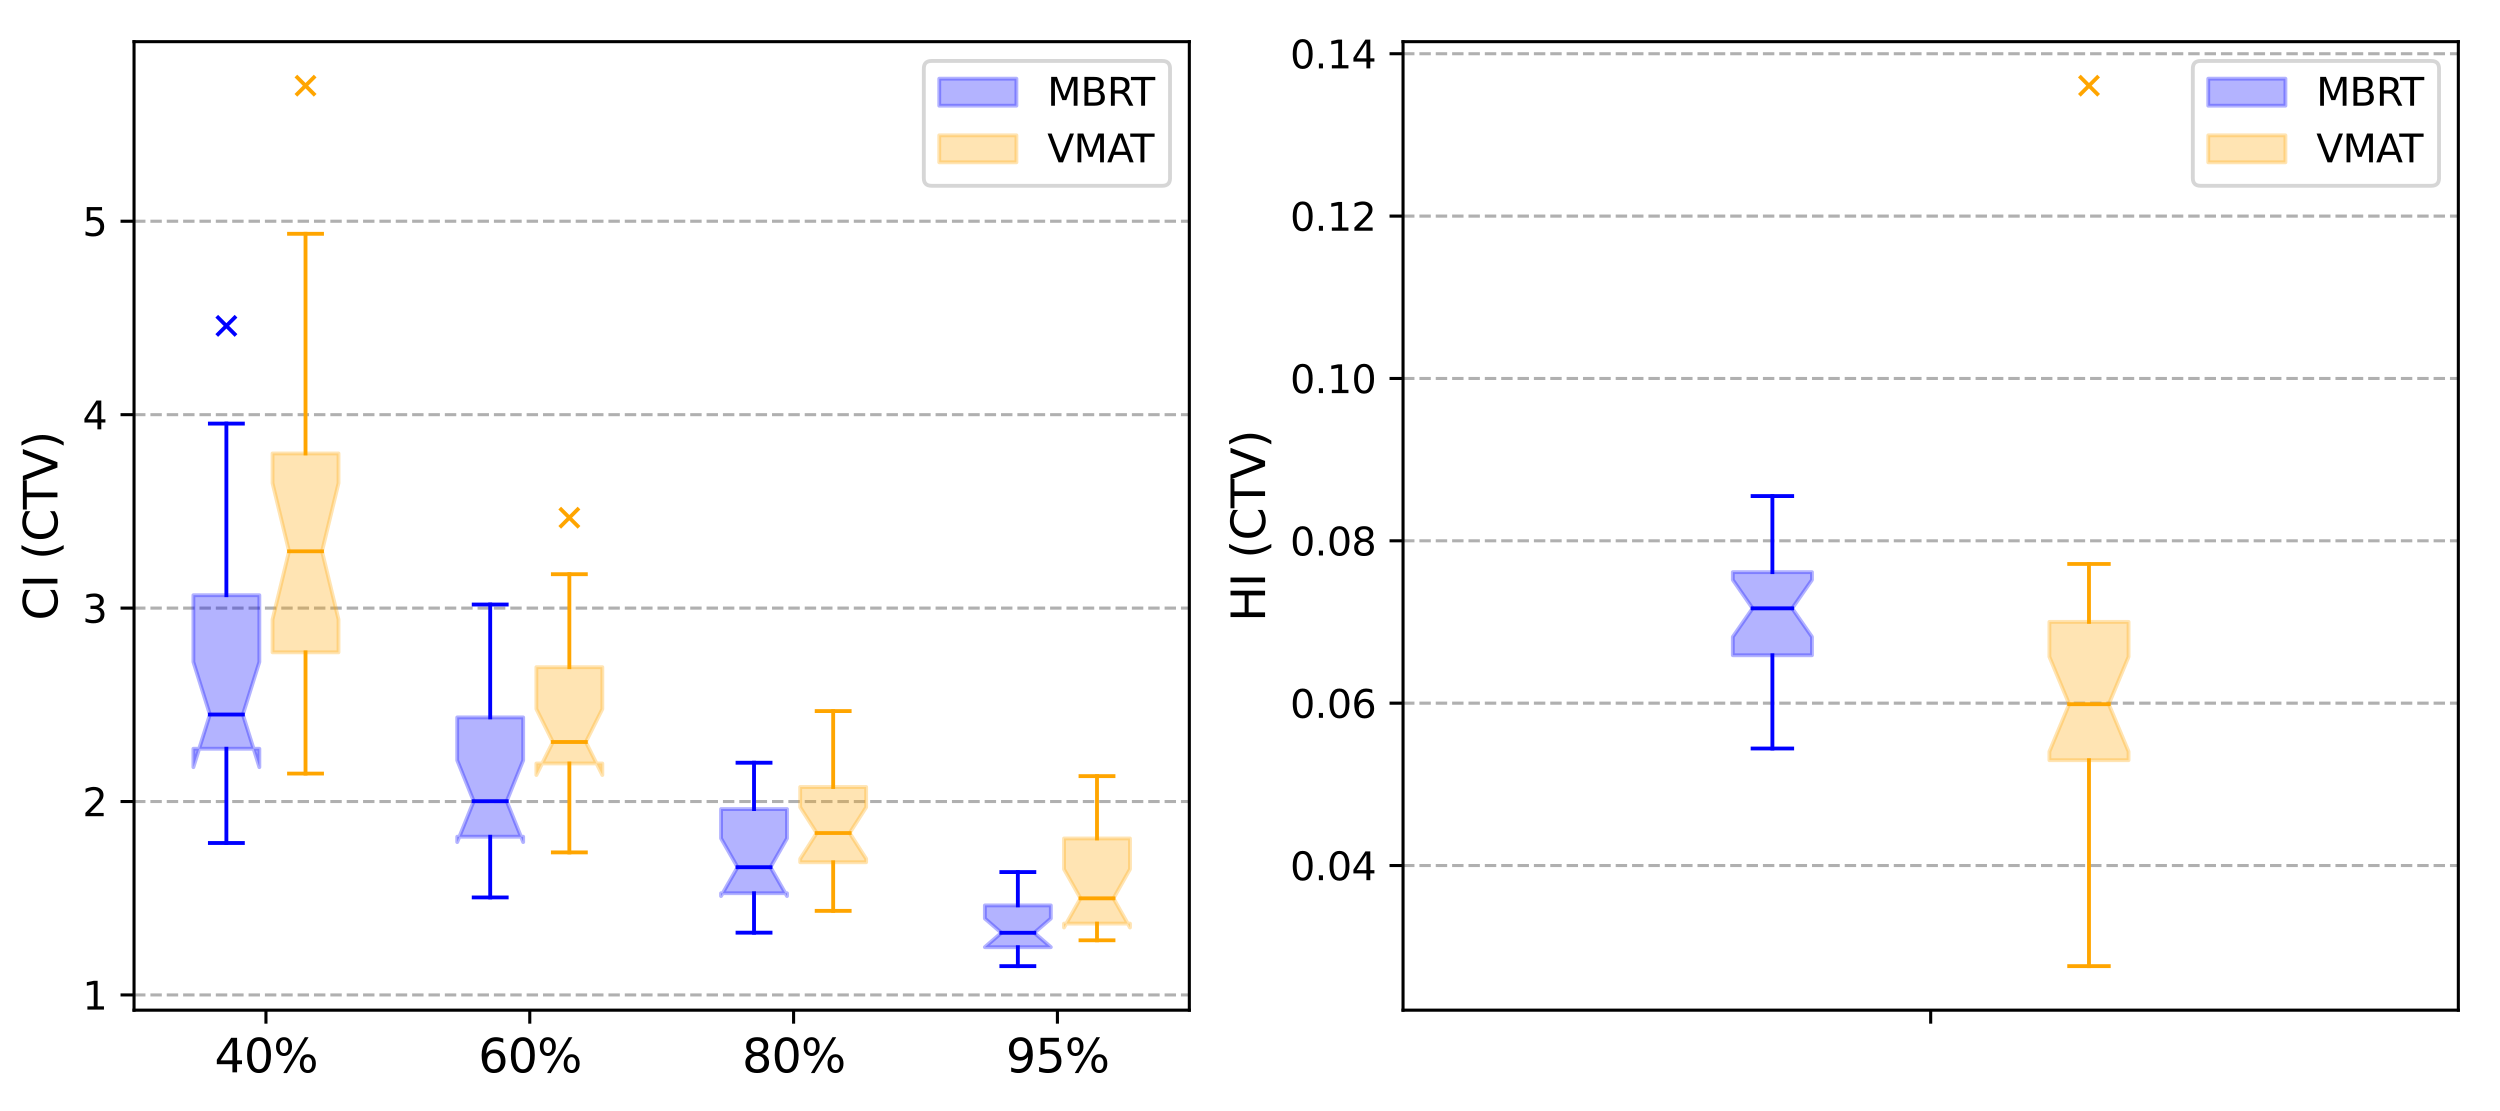<?xml version="1.0" encoding="utf-8" standalone="no"?>
<!DOCTYPE svg PUBLIC "-//W3C//DTD SVG 1.1//EN"
  "http://www.w3.org/Graphics/SVG/1.1/DTD/svg11.dtd">
<svg height="288pt" version="1.1" viewBox="0 0 648 288" width="648pt" xmlns="http://www.w3.org/2000/svg" xmlns:xlink="http://www.w3.org/1999/xlink">
 <defs>
  <style type="text/css">*{stroke-linecap:butt;stroke-linejoin:round;}</style>
 </defs>
 <g id="figure_1">
  <g id="patch_1">
   <path d="M 0 288 
L 648 288 
L 648 0 
L 0 0 
z
" style="fill:#ffffff;"/>
  </g>
  <g id="axes_1">
   <g id="patch_2">
    <path d="M 34.743 261.838 
L 308.275 261.838 
L 308.275 10.8 
L 34.743 10.8 
z
" style="fill:#ffffff;"/>
   </g>
   <g id="matplotlib.axis_1">
    <g id="xtick_1">
     <g id="line2d_1">
      <defs>
       <path d="M 0 0 
L 0 3.5 
" id="m6ff574f380" style="stroke:#000000;stroke-width:0.8;"/>
      </defs>
      <g>
       <use style="stroke:#000000;stroke-width:0.8;" x="68.934" xlink:href="#m6ff574f380" y="261.838"/>
      </g>
     </g>
     <g id="text_1">
      <!-- 40% -->
      <g transform="translate(55.598 277.956)scale(0.12 -0.12)">
       <defs>
        <path d="M 2419 4116 
L 825 1625 
L 2419 1625 
L 2419 4116 
z
M 2253 4666 
L 3047 4666 
L 3047 1625 
L 3713 1625 
L 3713 1100 
L 3047 1100 
L 3047 0 
L 2419 0 
L 2419 1100 
L 313 1100 
L 313 1709 
L 2253 4666 
z
" id="DejaVuSans-34" transform="scale(0.016)"/>
        <path d="M 2034 4250 
Q 1547 4250 1301 3770 
Q 1056 3291 1056 2328 
Q 1056 1369 1301 889 
Q 1547 409 2034 409 
Q 2525 409 2770 889 
Q 3016 1369 3016 2328 
Q 3016 3291 2770 3770 
Q 2525 4250 2034 4250 
z
M 2034 4750 
Q 2819 4750 3233 4129 
Q 3647 3509 3647 2328 
Q 3647 1150 3233 529 
Q 2819 -91 2034 -91 
Q 1250 -91 836 529 
Q 422 1150 422 2328 
Q 422 3509 836 4129 
Q 1250 4750 2034 4750 
z
" id="DejaVuSans-30" transform="scale(0.016)"/>
        <path d="M 4653 2053 
Q 4381 2053 4226 1822 
Q 4072 1591 4072 1178 
Q 4072 772 4226 539 
Q 4381 306 4653 306 
Q 4919 306 5073 539 
Q 5228 772 5228 1178 
Q 5228 1588 5073 1820 
Q 4919 2053 4653 2053 
z
M 4653 2450 
Q 5147 2450 5437 2106 
Q 5728 1763 5728 1178 
Q 5728 594 5436 251 
Q 5144 -91 4653 -91 
Q 4153 -91 3862 251 
Q 3572 594 3572 1178 
Q 3572 1766 3864 2108 
Q 4156 2450 4653 2450 
z
M 1428 4353 
Q 1159 4353 1004 4120 
Q 850 3888 850 3481 
Q 850 3069 1003 2837 
Q 1156 2606 1428 2606 
Q 1700 2606 1854 2837 
Q 2009 3069 2009 3481 
Q 2009 3884 1853 4118 
Q 1697 4353 1428 4353 
z
M 4250 4750 
L 4750 4750 
L 1831 -91 
L 1331 -91 
L 4250 4750 
z
M 1428 4750 
Q 1922 4750 2215 4408 
Q 2509 4066 2509 3481 
Q 2509 2891 2217 2550 
Q 1925 2209 1428 2209 
Q 931 2209 642 2551 
Q 353 2894 353 3481 
Q 353 4063 643 4406 
Q 934 4750 1428 4750 
z
" id="DejaVuSans-25" transform="scale(0.016)"/>
       </defs>
       <use xlink:href="#DejaVuSans-34"/>
       <use x="63.623" xlink:href="#DejaVuSans-30"/>
       <use x="127.246" xlink:href="#DejaVuSans-25"/>
      </g>
     </g>
    </g>
    <g id="xtick_2">
     <g id="line2d_2">
      <g>
       <use style="stroke:#000000;stroke-width:0.8;" x="137.317" xlink:href="#m6ff574f380" y="261.838"/>
      </g>
     </g>
     <g id="text_2">
      <!-- 60% -->
      <g transform="translate(123.981 277.956)scale(0.12 -0.12)">
       <defs>
        <path d="M 2113 2584 
Q 1688 2584 1439 2293 
Q 1191 2003 1191 1497 
Q 1191 994 1439 701 
Q 1688 409 2113 409 
Q 2538 409 2786 701 
Q 3034 994 3034 1497 
Q 3034 2003 2786 2293 
Q 2538 2584 2113 2584 
z
M 3366 4563 
L 3366 3988 
Q 3128 4100 2886 4159 
Q 2644 4219 2406 4219 
Q 1781 4219 1451 3797 
Q 1122 3375 1075 2522 
Q 1259 2794 1537 2939 
Q 1816 3084 2150 3084 
Q 2853 3084 3261 2657 
Q 3669 2231 3669 1497 
Q 3669 778 3244 343 
Q 2819 -91 2113 -91 
Q 1303 -91 875 529 
Q 447 1150 447 2328 
Q 447 3434 972 4092 
Q 1497 4750 2381 4750 
Q 2619 4750 2861 4703 
Q 3103 4656 3366 4563 
z
" id="DejaVuSans-36" transform="scale(0.016)"/>
       </defs>
       <use xlink:href="#DejaVuSans-36"/>
       <use x="63.623" xlink:href="#DejaVuSans-30"/>
       <use x="127.246" xlink:href="#DejaVuSans-25"/>
      </g>
     </g>
    </g>
    <g id="xtick_3">
     <g id="line2d_3">
      <g>
       <use style="stroke:#000000;stroke-width:0.8;" x="205.7" xlink:href="#m6ff574f380" y="261.838"/>
      </g>
     </g>
     <g id="text_3">
      <!-- 80% -->
      <g transform="translate(192.364 277.956)scale(0.12 -0.12)">
       <defs>
        <path d="M 2034 2216 
Q 1584 2216 1326 1975 
Q 1069 1734 1069 1313 
Q 1069 891 1326 650 
Q 1584 409 2034 409 
Q 2484 409 2743 651 
Q 3003 894 3003 1313 
Q 3003 1734 2745 1975 
Q 2488 2216 2034 2216 
z
M 1403 2484 
Q 997 2584 770 2862 
Q 544 3141 544 3541 
Q 544 4100 942 4425 
Q 1341 4750 2034 4750 
Q 2731 4750 3128 4425 
Q 3525 4100 3525 3541 
Q 3525 3141 3298 2862 
Q 3072 2584 2669 2484 
Q 3125 2378 3379 2068 
Q 3634 1759 3634 1313 
Q 3634 634 3220 271 
Q 2806 -91 2034 -91 
Q 1263 -91 848 271 
Q 434 634 434 1313 
Q 434 1759 690 2068 
Q 947 2378 1403 2484 
z
M 1172 3481 
Q 1172 3119 1398 2916 
Q 1625 2713 2034 2713 
Q 2441 2713 2670 2916 
Q 2900 3119 2900 3481 
Q 2900 3844 2670 4047 
Q 2441 4250 2034 4250 
Q 1625 4250 1398 4047 
Q 1172 3844 1172 3481 
z
" id="DejaVuSans-38" transform="scale(0.016)"/>
       </defs>
       <use xlink:href="#DejaVuSans-38"/>
       <use x="63.623" xlink:href="#DejaVuSans-30"/>
       <use x="127.246" xlink:href="#DejaVuSans-25"/>
      </g>
     </g>
    </g>
    <g id="xtick_4">
     <g id="line2d_4">
      <g>
       <use style="stroke:#000000;stroke-width:0.8;" x="274.083" xlink:href="#m6ff574f380" y="261.838"/>
      </g>
     </g>
     <g id="text_4">
      <!-- 95% -->
      <g transform="translate(260.747 277.956)scale(0.12 -0.12)">
       <defs>
        <path d="M 703 97 
L 703 672 
Q 941 559 1184 500 
Q 1428 441 1663 441 
Q 2288 441 2617 861 
Q 2947 1281 2994 2138 
Q 2813 1869 2534 1725 
Q 2256 1581 1919 1581 
Q 1219 1581 811 2004 
Q 403 2428 403 3163 
Q 403 3881 828 4315 
Q 1253 4750 1959 4750 
Q 2769 4750 3195 4129 
Q 3622 3509 3622 2328 
Q 3622 1225 3098 567 
Q 2575 -91 1691 -91 
Q 1453 -91 1209 -44 
Q 966 3 703 97 
z
M 1959 2075 
Q 2384 2075 2632 2365 
Q 2881 2656 2881 3163 
Q 2881 3666 2632 3958 
Q 2384 4250 1959 4250 
Q 1534 4250 1286 3958 
Q 1038 3666 1038 3163 
Q 1038 2656 1286 2365 
Q 1534 2075 1959 2075 
z
" id="DejaVuSans-39" transform="scale(0.016)"/>
        <path d="M 691 4666 
L 3169 4666 
L 3169 4134 
L 1269 4134 
L 1269 2991 
Q 1406 3038 1543 3061 
Q 1681 3084 1819 3084 
Q 2600 3084 3056 2656 
Q 3513 2228 3513 1497 
Q 3513 744 3044 326 
Q 2575 -91 1722 -91 
Q 1428 -91 1123 -41 
Q 819 9 494 109 
L 494 744 
Q 775 591 1075 516 
Q 1375 441 1709 441 
Q 2250 441 2565 725 
Q 2881 1009 2881 1497 
Q 2881 1984 2565 2268 
Q 2250 2553 1709 2553 
Q 1456 2553 1204 2497 
Q 953 2441 691 2322 
L 691 4666 
z
" id="DejaVuSans-35" transform="scale(0.016)"/>
       </defs>
       <use xlink:href="#DejaVuSans-39"/>
       <use x="63.623" xlink:href="#DejaVuSans-35"/>
       <use x="127.246" xlink:href="#DejaVuSans-25"/>
      </g>
     </g>
    </g>
   </g>
   <g id="matplotlib.axis_2">
    <g id="ytick_1">
     <g id="line2d_5">
      <path clip-path="url(#p90f1c982e1)" d="M 34.743 257.892 
L 308.275 257.892 
" style="fill:none;stroke:#b0b0b0;stroke-dasharray:2.96,1.28;stroke-dashoffset:0;stroke-width:0.8;"/>
     </g>
     <g id="line2d_6">
      <defs>
       <path d="M 0 0 
L -3.5 0 
" id="m17ef4c640b" style="stroke:#000000;stroke-width:0.8;"/>
      </defs>
      <g>
       <use style="stroke:#000000;stroke-width:0.8;" x="34.743" xlink:href="#m17ef4c640b" y="257.892"/>
      </g>
     </g>
     <g id="text_5">
      <!-- 1 -->
      <g transform="translate(21.38 261.692)scale(0.1 -0.1)">
       <defs>
        <path d="M 794 531 
L 1825 531 
L 1825 4091 
L 703 3866 
L 703 4441 
L 1819 4666 
L 2450 4666 
L 2450 531 
L 3481 531 
L 3481 0 
L 794 0 
L 794 531 
z
" id="DejaVuSans-31" transform="scale(0.016)"/>
       </defs>
       <use xlink:href="#DejaVuSans-31"/>
      </g>
     </g>
    </g>
    <g id="ytick_2">
     <g id="line2d_7">
      <path clip-path="url(#p90f1c982e1)" d="M 34.743 207.756 
L 308.275 207.756 
" style="fill:none;stroke:#b0b0b0;stroke-dasharray:2.96,1.28;stroke-dashoffset:0;stroke-width:0.8;"/>
     </g>
     <g id="line2d_8">
      <g>
       <use style="stroke:#000000;stroke-width:0.8;" x="34.743" xlink:href="#m17ef4c640b" y="207.756"/>
      </g>
     </g>
     <g id="text_6">
      <!-- 2 -->
      <g transform="translate(21.38 211.555)scale(0.1 -0.1)">
       <defs>
        <path d="M 1228 531 
L 3431 531 
L 3431 0 
L 469 0 
L 469 531 
Q 828 903 1448 1529 
Q 2069 2156 2228 2338 
Q 2531 2678 2651 2914 
Q 2772 3150 2772 3378 
Q 2772 3750 2511 3984 
Q 2250 4219 1831 4219 
Q 1534 4219 1204 4116 
Q 875 4013 500 3803 
L 500 4441 
Q 881 4594 1212 4672 
Q 1544 4750 1819 4750 
Q 2544 4750 2975 4387 
Q 3406 4025 3406 3419 
Q 3406 3131 3298 2873 
Q 3191 2616 2906 2266 
Q 2828 2175 2409 1742 
Q 1991 1309 1228 531 
z
" id="DejaVuSans-32" transform="scale(0.016)"/>
       </defs>
       <use xlink:href="#DejaVuSans-32"/>
      </g>
     </g>
    </g>
    <g id="ytick_3">
     <g id="line2d_9">
      <path clip-path="url(#p90f1c982e1)" d="M 34.743 157.619 
L 308.275 157.619 
" style="fill:none;stroke:#b0b0b0;stroke-dasharray:2.96,1.28;stroke-dashoffset:0;stroke-width:0.8;"/>
     </g>
     <g id="line2d_10">
      <g>
       <use style="stroke:#000000;stroke-width:0.8;" x="34.743" xlink:href="#m17ef4c640b" y="157.619"/>
      </g>
     </g>
     <g id="text_7">
      <!-- 3 -->
      <g transform="translate(21.38 161.418)scale(0.1 -0.1)">
       <defs>
        <path d="M 2597 2516 
Q 3050 2419 3304 2112 
Q 3559 1806 3559 1356 
Q 3559 666 3084 287 
Q 2609 -91 1734 -91 
Q 1441 -91 1130 -33 
Q 819 25 488 141 
L 488 750 
Q 750 597 1062 519 
Q 1375 441 1716 441 
Q 2309 441 2620 675 
Q 2931 909 2931 1356 
Q 2931 1769 2642 2001 
Q 2353 2234 1838 2234 
L 1294 2234 
L 1294 2753 
L 1863 2753 
Q 2328 2753 2575 2939 
Q 2822 3125 2822 3475 
Q 2822 3834 2567 4026 
Q 2313 4219 1838 4219 
Q 1578 4219 1281 4162 
Q 984 4106 628 3988 
L 628 4550 
Q 988 4650 1302 4700 
Q 1616 4750 1894 4750 
Q 2613 4750 3031 4423 
Q 3450 4097 3450 3541 
Q 3450 3153 3228 2886 
Q 3006 2619 2597 2516 
z
" id="DejaVuSans-33" transform="scale(0.016)"/>
       </defs>
       <use xlink:href="#DejaVuSans-33"/>
      </g>
     </g>
    </g>
    <g id="ytick_4">
     <g id="line2d_11">
      <path clip-path="url(#p90f1c982e1)" d="M 34.743 107.482 
L 308.275 107.482 
" style="fill:none;stroke:#b0b0b0;stroke-dasharray:2.96,1.28;stroke-dashoffset:0;stroke-width:0.8;"/>
     </g>
     <g id="line2d_12">
      <g>
       <use style="stroke:#000000;stroke-width:0.8;" x="34.743" xlink:href="#m17ef4c640b" y="107.482"/>
      </g>
     </g>
     <g id="text_8">
      <!-- 4 -->
      <g transform="translate(21.38 111.281)scale(0.1 -0.1)">
       <use xlink:href="#DejaVuSans-34"/>
      </g>
     </g>
    </g>
    <g id="ytick_5">
     <g id="line2d_13">
      <path clip-path="url(#p90f1c982e1)" d="M 34.743 57.345 
L 308.275 57.345 
" style="fill:none;stroke:#b0b0b0;stroke-dasharray:2.96,1.28;stroke-dashoffset:0;stroke-width:0.8;"/>
     </g>
     <g id="line2d_14">
      <g>
       <use style="stroke:#000000;stroke-width:0.8;" x="34.743" xlink:href="#m17ef4c640b" y="57.345"/>
      </g>
     </g>
     <g id="text_9">
      <!-- 5 -->
      <g transform="translate(21.38 61.144)scale(0.1 -0.1)">
       <use xlink:href="#DejaVuSans-35"/>
      </g>
     </g>
    </g>
    <g id="text_10">
     <!-- CI (CTV) -->
     <g transform="translate(14.885 160.826)rotate(-90)scale(0.12 -0.12)">
      <defs>
       <path d="M 4122 4306 
L 4122 3641 
Q 3803 3938 3442 4084 
Q 3081 4231 2675 4231 
Q 1875 4231 1450 3742 
Q 1025 3253 1025 2328 
Q 1025 1406 1450 917 
Q 1875 428 2675 428 
Q 3081 428 3442 575 
Q 3803 722 4122 1019 
L 4122 359 
Q 3791 134 3420 21 
Q 3050 -91 2638 -91 
Q 1578 -91 968 557 
Q 359 1206 359 2328 
Q 359 3453 968 4101 
Q 1578 4750 2638 4750 
Q 3056 4750 3426 4639 
Q 3797 4528 4122 4306 
z
" id="DejaVuSans-43" transform="scale(0.016)"/>
       <path d="M 628 4666 
L 1259 4666 
L 1259 0 
L 628 0 
L 628 4666 
z
" id="DejaVuSans-49" transform="scale(0.016)"/>
       <path id="DejaVuSans-20" transform="scale(0.016)"/>
       <path d="M 1984 4856 
Q 1566 4138 1362 3434 
Q 1159 2731 1159 2009 
Q 1159 1288 1364 580 
Q 1569 -128 1984 -844 
L 1484 -844 
Q 1016 -109 783 600 
Q 550 1309 550 2009 
Q 550 2706 781 3412 
Q 1013 4119 1484 4856 
L 1984 4856 
z
" id="DejaVuSans-28" transform="scale(0.016)"/>
       <path d="M -19 4666 
L 3928 4666 
L 3928 4134 
L 2272 4134 
L 2272 0 
L 1638 0 
L 1638 4134 
L -19 4134 
L -19 4666 
z
" id="DejaVuSans-54" transform="scale(0.016)"/>
       <path d="M 1831 0 
L 50 4666 
L 709 4666 
L 2188 738 
L 3669 4666 
L 4325 4666 
L 2547 0 
L 1831 0 
z
" id="DejaVuSans-56" transform="scale(0.016)"/>
       <path d="M 513 4856 
L 1013 4856 
Q 1481 4119 1714 3412 
Q 1947 2706 1947 2009 
Q 1947 1309 1714 600 
Q 1481 -109 1013 -844 
L 513 -844 
Q 928 -128 1133 580 
Q 1338 1288 1338 2009 
Q 1338 2731 1133 3434 
Q 928 4138 513 4856 
z
" id="DejaVuSans-29" transform="scale(0.016)"/>
      </defs>
      <use xlink:href="#DejaVuSans-43"/>
      <use x="69.824" xlink:href="#DejaVuSans-49"/>
      <use x="99.316" xlink:href="#DejaVuSans-20"/>
      <use x="131.104" xlink:href="#DejaVuSans-28"/>
      <use x="170.117" xlink:href="#DejaVuSans-43"/>
      <use x="239.941" xlink:href="#DejaVuSans-54"/>
      <use x="301.025" xlink:href="#DejaVuSans-56"/>
      <use x="369.434" xlink:href="#DejaVuSans-29"/>
     </g>
    </g>
   </g>
   <g id="line2d_15">
    <path clip-path="url(#p90f1c982e1)" d="M 58.677 194.077 
L 58.677 218.506 
" style="fill:none;stroke:#0000ff;stroke-linecap:square;"/>
   </g>
   <g id="line2d_16">
    <path clip-path="url(#p90f1c982e1)" d="M 58.677 154.278 
L 58.677 109.804 
" style="fill:none;stroke:#0000ff;stroke-linecap:square;"/>
   </g>
   <g id="line2d_17">
    <path clip-path="url(#p90f1c982e1)" d="M 54.403 218.506 
L 62.951 218.506 
" style="fill:none;stroke:#0000ff;stroke-linecap:square;"/>
   </g>
   <g id="line2d_18">
    <path clip-path="url(#p90f1c982e1)" d="M 54.403 109.804 
L 62.951 109.804 
" style="fill:none;stroke:#0000ff;stroke-linecap:square;"/>
   </g>
   <g id="line2d_19">
    <defs>
     <path d="M -2.5 2.5 
L 2.5 -2.5 
M -2.5 -2.5 
L 2.5 2.5 
" id="m535db8b74e" style="stroke:#0000ff;"/>
    </defs>
    <g clip-path="url(#p90f1c982e1)">
     <use style="fill-opacity:0;stroke:#0000ff;" x="58.677" xlink:href="#m535db8b74e" y="84.463"/>
    </g>
   </g>
   <g id="line2d_20">
    <path clip-path="url(#p90f1c982e1)" d="M 127.06 216.875 
L 127.06 232.614 
" style="fill:none;stroke:#0000ff;stroke-linecap:square;"/>
   </g>
   <g id="line2d_21">
    <path clip-path="url(#p90f1c982e1)" d="M 127.06 185.954 
L 127.06 156.697 
" style="fill:none;stroke:#0000ff;stroke-linecap:square;"/>
   </g>
   <g id="line2d_22">
    <path clip-path="url(#p90f1c982e1)" d="M 122.786 232.614 
L 131.334 232.614 
" style="fill:none;stroke:#0000ff;stroke-linecap:square;"/>
   </g>
   <g id="line2d_23">
    <path clip-path="url(#p90f1c982e1)" d="M 122.786 156.697 
L 131.334 156.697 
" style="fill:none;stroke:#0000ff;stroke-linecap:square;"/>
   </g>
   <g id="line2d_24"/>
   <g id="line2d_25">
    <path clip-path="url(#p90f1c982e1)" d="M 195.443 231.526 
L 195.443 241.743 
" style="fill:none;stroke:#0000ff;stroke-linecap:square;"/>
   </g>
   <g id="line2d_26">
    <path clip-path="url(#p90f1c982e1)" d="M 195.443 209.706 
L 195.443 197.697 
" style="fill:none;stroke:#0000ff;stroke-linecap:square;"/>
   </g>
   <g id="line2d_27">
    <path clip-path="url(#p90f1c982e1)" d="M 191.169 241.743 
L 199.717 241.743 
" style="fill:none;stroke:#0000ff;stroke-linecap:square;"/>
   </g>
   <g id="line2d_28">
    <path clip-path="url(#p90f1c982e1)" d="M 191.169 197.697 
L 199.717 197.697 
" style="fill:none;stroke:#0000ff;stroke-linecap:square;"/>
   </g>
   <g id="line2d_29"/>
   <g id="line2d_30">
    <path clip-path="url(#p90f1c982e1)" d="M 263.826 245.509 
L 263.826 250.427 
" style="fill:none;stroke:#0000ff;stroke-linecap:square;"/>
   </g>
   <g id="line2d_31">
    <path clip-path="url(#p90f1c982e1)" d="M 263.826 234.683 
L 263.826 226.046 
" style="fill:none;stroke:#0000ff;stroke-linecap:square;"/>
   </g>
   <g id="line2d_32">
    <path clip-path="url(#p90f1c982e1)" d="M 259.552 250.427 
L 268.1 250.427 
" style="fill:none;stroke:#0000ff;stroke-linecap:square;"/>
   </g>
   <g id="line2d_33">
    <path clip-path="url(#p90f1c982e1)" d="M 259.552 226.046 
L 268.1 226.046 
" style="fill:none;stroke:#0000ff;stroke-linecap:square;"/>
   </g>
   <g id="line2d_34"/>
   <g id="line2d_35">
    <path clip-path="url(#p90f1c982e1)" d="M 79.192 169.089 
L 79.192 200.508 
" style="fill:none;stroke:#ffa500;stroke-linecap:square;"/>
   </g>
   <g id="line2d_36">
    <path clip-path="url(#p90f1c982e1)" d="M 79.192 117.533 
L 79.192 60.607 
" style="fill:none;stroke:#ffa500;stroke-linecap:square;"/>
   </g>
   <g id="line2d_37">
    <path clip-path="url(#p90f1c982e1)" d="M 74.918 200.508 
L 83.466 200.508 
" style="fill:none;stroke:#ffa500;stroke-linecap:square;"/>
   </g>
   <g id="line2d_38">
    <path clip-path="url(#p90f1c982e1)" d="M 74.918 60.607 
L 83.466 60.607 
" style="fill:none;stroke:#ffa500;stroke-linecap:square;"/>
   </g>
   <g id="line2d_39">
    <defs>
     <path d="M -2.5 2.5 
L 2.5 -2.5 
M -2.5 -2.5 
L 2.5 2.5 
" id="m797c627bb8" style="stroke:#ffa500;"/>
    </defs>
    <g clip-path="url(#p90f1c982e1)">
     <use style="fill-opacity:0;stroke:#ffa500;" x="79.192" xlink:href="#m797c627bb8" y="22.211"/>
    </g>
   </g>
   <g id="line2d_40">
    <path clip-path="url(#p90f1c982e1)" d="M 147.575 197.896 
L 147.575 220.947 
" style="fill:none;stroke:#ffa500;stroke-linecap:square;"/>
   </g>
   <g id="line2d_41">
    <path clip-path="url(#p90f1c982e1)" d="M 147.575 172.932 
L 147.575 148.825 
" style="fill:none;stroke:#ffa500;stroke-linecap:square;"/>
   </g>
   <g id="line2d_42">
    <path clip-path="url(#p90f1c982e1)" d="M 143.301 220.947 
L 151.849 220.947 
" style="fill:none;stroke:#ffa500;stroke-linecap:square;"/>
   </g>
   <g id="line2d_43">
    <path clip-path="url(#p90f1c982e1)" d="M 143.301 148.825 
L 151.849 148.825 
" style="fill:none;stroke:#ffa500;stroke-linecap:square;"/>
   </g>
   <g id="line2d_44">
    <g clip-path="url(#p90f1c982e1)">
     <use style="fill-opacity:0;stroke:#ffa500;" x="147.575" xlink:href="#m797c627bb8" y="134.193"/>
    </g>
   </g>
   <g id="line2d_45">
    <path clip-path="url(#p90f1c982e1)" d="M 215.958 223.495 
L 215.958 236.093 
" style="fill:none;stroke:#ffa500;stroke-linecap:square;"/>
   </g>
   <g id="line2d_46">
    <path clip-path="url(#p90f1c982e1)" d="M 215.958 203.992 
L 215.958 184.312 
" style="fill:none;stroke:#ffa500;stroke-linecap:square;"/>
   </g>
   <g id="line2d_47">
    <path clip-path="url(#p90f1c982e1)" d="M 211.684 236.093 
L 220.232 236.093 
" style="fill:none;stroke:#ffa500;stroke-linecap:square;"/>
   </g>
   <g id="line2d_48">
    <path clip-path="url(#p90f1c982e1)" d="M 211.684 184.312 
L 220.232 184.312 
" style="fill:none;stroke:#ffa500;stroke-linecap:square;"/>
   </g>
   <g id="line2d_49"/>
   <g id="line2d_50">
    <path clip-path="url(#p90f1c982e1)" d="M 284.341 239.398 
L 284.341 243.725 
" style="fill:none;stroke:#ffa500;stroke-linecap:square;"/>
   </g>
   <g id="line2d_51">
    <path clip-path="url(#p90f1c982e1)" d="M 284.341 217.333 
L 284.341 201.178 
" style="fill:none;stroke:#ffa500;stroke-linecap:square;"/>
   </g>
   <g id="line2d_52">
    <path clip-path="url(#p90f1c982e1)" d="M 280.067 243.725 
L 288.615 243.725 
" style="fill:none;stroke:#ffa500;stroke-linecap:square;"/>
   </g>
   <g id="line2d_53">
    <path clip-path="url(#p90f1c982e1)" d="M 280.067 201.178 
L 288.615 201.178 
" style="fill:none;stroke:#ffa500;stroke-linecap:square;"/>
   </g>
   <g id="line2d_54"/>
   <g id="patch_3">
    <path clip-path="url(#p90f1c982e1)" d="M 50.129 194.077 
L 67.225 194.077 
L 67.225 198.849 
L 62.951 185.213 
L 67.225 171.578 
L 67.225 154.278 
L 50.129 154.278 
L 50.129 171.578 
L 54.403 185.213 
L 50.129 198.849 
L 50.129 194.077 
z
" style="fill:#0000ff;opacity:0.3;stroke:#0000ff;stroke-linejoin:miter;"/>
   </g>
   <g id="patch_4">
    <path clip-path="url(#p90f1c982e1)" d="M 118.512 216.875 
L 135.608 216.875 
L 135.608 218.27 
L 131.334 207.676 
L 135.608 197.083 
L 135.608 185.954 
L 118.512 185.954 
L 118.512 197.083 
L 122.786 207.676 
L 118.512 218.27 
L 118.512 216.875 
z
" style="fill:#0000ff;opacity:0.3;stroke:#0000ff;stroke-linejoin:miter;"/>
   </g>
   <g id="patch_5">
    <path clip-path="url(#p90f1c982e1)" d="M 186.895 231.526 
L 203.991 231.526 
L 203.991 232.258 
L 199.717 224.782 
L 203.991 217.307 
L 203.991 209.706 
L 186.895 209.706 
L 186.895 217.307 
L 191.169 224.782 
L 186.895 232.258 
L 186.895 231.526 
z
" style="fill:#0000ff;opacity:0.3;stroke:#0000ff;stroke-linejoin:miter;"/>
   </g>
   <g id="patch_6">
    <path clip-path="url(#p90f1c982e1)" d="M 255.278 245.509 
L 272.374 245.509 
L 272.374 245.496 
L 268.1 241.787 
L 272.374 238.078 
L 272.374 234.683 
L 255.278 234.683 
L 255.278 238.078 
L 259.552 241.787 
L 255.278 245.496 
L 255.278 245.509 
z
" style="fill:#0000ff;opacity:0.3;stroke:#0000ff;stroke-linejoin:miter;"/>
   </g>
   <g id="patch_7">
    <path clip-path="url(#p90f1c982e1)" d="M 70.644 169.089 
L 87.74 169.089 
L 87.74 160.56 
L 83.466 142.897 
L 87.74 125.234 
L 87.74 117.533 
L 70.644 117.533 
L 70.644 125.234 
L 74.918 142.897 
L 70.644 160.56 
L 70.644 169.089 
z
" style="fill:#ffa500;opacity:0.3;stroke:#ffa500;stroke-linejoin:miter;"/>
   </g>
   <g id="patch_8">
    <path clip-path="url(#p90f1c982e1)" d="M 139.027 197.896 
L 156.123 197.896 
L 156.123 200.885 
L 151.849 192.332 
L 156.123 183.779 
L 156.123 172.932 
L 139.027 172.932 
L 139.027 183.779 
L 143.301 192.332 
L 139.027 200.885 
L 139.027 197.896 
z
" style="fill:#ffa500;opacity:0.3;stroke:#ffa500;stroke-linejoin:miter;"/>
   </g>
   <g id="patch_9">
    <path clip-path="url(#p90f1c982e1)" d="M 207.41 223.495 
L 224.506 223.495 
L 224.506 222.604 
L 220.232 215.922 
L 224.506 209.24 
L 224.506 203.992 
L 207.41 203.992 
L 207.41 209.24 
L 211.684 215.922 
L 207.41 222.604 
L 207.41 223.495 
z
" style="fill:#ffa500;opacity:0.3;stroke:#ffa500;stroke-linejoin:miter;"/>
   </g>
   <g id="patch_10">
    <path clip-path="url(#p90f1c982e1)" d="M 275.793 239.398 
L 292.889 239.398 
L 292.889 240.412 
L 288.615 232.852 
L 292.889 225.293 
L 292.889 217.333 
L 275.793 217.333 
L 275.793 225.293 
L 280.067 232.852 
L 275.793 240.412 
L 275.793 239.398 
z
" style="fill:#ffa500;opacity:0.3;stroke:#ffa500;stroke-linejoin:miter;"/>
   </g>
   <g id="line2d_55">
    <path clip-path="url(#p90f1c982e1)" d="M 54.403 185.213 
L 62.951 185.213 
" style="fill:none;stroke:#0000ff;stroke-linecap:square;"/>
   </g>
   <g id="line2d_56">
    <path clip-path="url(#p90f1c982e1)" d="M 122.786 207.676 
L 131.334 207.676 
" style="fill:none;stroke:#0000ff;stroke-linecap:square;"/>
   </g>
   <g id="line2d_57">
    <path clip-path="url(#p90f1c982e1)" d="M 191.169 224.782 
L 199.717 224.782 
" style="fill:none;stroke:#0000ff;stroke-linecap:square;"/>
   </g>
   <g id="line2d_58">
    <path clip-path="url(#p90f1c982e1)" d="M 259.552 241.787 
L 268.1 241.787 
" style="fill:none;stroke:#0000ff;stroke-linecap:square;"/>
   </g>
   <g id="line2d_59">
    <path clip-path="url(#p90f1c982e1)" d="M 74.918 142.897 
L 83.466 142.897 
" style="fill:none;stroke:#ffa500;stroke-linecap:square;"/>
   </g>
   <g id="line2d_60">
    <path clip-path="url(#p90f1c982e1)" d="M 143.301 192.332 
L 151.849 192.332 
" style="fill:none;stroke:#ffa500;stroke-linecap:square;"/>
   </g>
   <g id="line2d_61">
    <path clip-path="url(#p90f1c982e1)" d="M 211.684 215.922 
L 220.232 215.922 
" style="fill:none;stroke:#ffa500;stroke-linecap:square;"/>
   </g>
   <g id="line2d_62">
    <path clip-path="url(#p90f1c982e1)" d="M 280.067 232.852 
L 288.615 232.852 
" style="fill:none;stroke:#ffa500;stroke-linecap:square;"/>
   </g>
   <g id="patch_11">
    <path d="M 34.743 261.838 
L 34.743 10.8 
" style="fill:none;stroke:#000000;stroke-linecap:square;stroke-linejoin:miter;stroke-width:0.8;"/>
   </g>
   <g id="patch_12">
    <path d="M 308.275 261.838 
L 308.275 10.8 
" style="fill:none;stroke:#000000;stroke-linecap:square;stroke-linejoin:miter;stroke-width:0.8;"/>
   </g>
   <g id="patch_13">
    <path d="M 34.743 261.838 
L 308.275 261.838 
" style="fill:none;stroke:#000000;stroke-linecap:square;stroke-linejoin:miter;stroke-width:0.8;"/>
   </g>
   <g id="patch_14">
    <path d="M 34.743 10.8 
L 308.275 10.8 
" style="fill:none;stroke:#000000;stroke-linecap:square;stroke-linejoin:miter;stroke-width:0.8;"/>
   </g>
   <g id="legend_1">
    <g id="patch_15">
     <path d="M 241.455 48.156 
L 301.275 48.156 
Q 303.275 48.156 303.275 46.156 
L 303.275 17.8 
Q 303.275 15.8 301.275 15.8 
L 241.455 15.8 
Q 239.455 15.8 239.455 17.8 
L 239.455 46.156 
Q 239.455 48.156 241.455 48.156 
z
" style="fill:#ffffff;opacity:0.8;stroke:#cccccc;stroke-linejoin:miter;"/>
    </g>
    <g id="patch_16">
     <path d="M 243.455 27.398 
L 263.455 27.398 
L 263.455 20.398 
L 243.455 20.398 
z
" style="fill:#0000ff;opacity:0.3;stroke:#0000ff;stroke-linejoin:miter;"/>
    </g>
    <g id="text_11">
     <!-- MBRT -->
     <g transform="translate(271.455 27.398)scale(0.1 -0.1)">
      <defs>
       <path d="M 628 4666 
L 1569 4666 
L 2759 1491 
L 3956 4666 
L 4897 4666 
L 4897 0 
L 4281 0 
L 4281 4097 
L 3078 897 
L 2444 897 
L 1241 4097 
L 1241 0 
L 628 0 
L 628 4666 
z
" id="DejaVuSans-4d" transform="scale(0.016)"/>
       <path d="M 1259 2228 
L 1259 519 
L 2272 519 
Q 2781 519 3026 730 
Q 3272 941 3272 1375 
Q 3272 1813 3026 2020 
Q 2781 2228 2272 2228 
L 1259 2228 
z
M 1259 4147 
L 1259 2741 
L 2194 2741 
Q 2656 2741 2882 2914 
Q 3109 3088 3109 3444 
Q 3109 3797 2882 3972 
Q 2656 4147 2194 4147 
L 1259 4147 
z
M 628 4666 
L 2241 4666 
Q 2963 4666 3353 4366 
Q 3744 4066 3744 3513 
Q 3744 3084 3544 2831 
Q 3344 2578 2956 2516 
Q 3422 2416 3680 2098 
Q 3938 1781 3938 1306 
Q 3938 681 3513 340 
Q 3088 0 2303 0 
L 628 0 
L 628 4666 
z
" id="DejaVuSans-42" transform="scale(0.016)"/>
       <path d="M 2841 2188 
Q 3044 2119 3236 1894 
Q 3428 1669 3622 1275 
L 4263 0 
L 3584 0 
L 2988 1197 
Q 2756 1666 2539 1819 
Q 2322 1972 1947 1972 
L 1259 1972 
L 1259 0 
L 628 0 
L 628 4666 
L 2053 4666 
Q 2853 4666 3247 4331 
Q 3641 3997 3641 3322 
Q 3641 2881 3436 2590 
Q 3231 2300 2841 2188 
z
M 1259 4147 
L 1259 2491 
L 2053 2491 
Q 2509 2491 2742 2702 
Q 2975 2913 2975 3322 
Q 2975 3731 2742 3939 
Q 2509 4147 2053 4147 
L 1259 4147 
z
" id="DejaVuSans-52" transform="scale(0.016)"/>
      </defs>
      <use xlink:href="#DejaVuSans-4d"/>
      <use x="86.279" xlink:href="#DejaVuSans-42"/>
      <use x="154.883" xlink:href="#DejaVuSans-52"/>
      <use x="217.115" xlink:href="#DejaVuSans-54"/>
     </g>
    </g>
    <g id="patch_17">
     <path d="M 243.455 42.077 
L 263.455 42.077 
L 263.455 35.077 
L 243.455 35.077 
z
" style="fill:#ffa500;opacity:0.3;stroke:#ffa500;stroke-linejoin:miter;"/>
    </g>
    <g id="text_12">
     <!-- VMAT -->
     <g transform="translate(271.455 42.077)scale(0.1 -0.1)">
      <defs>
       <path d="M 2188 4044 
L 1331 1722 
L 3047 1722 
L 2188 4044 
z
M 1831 4666 
L 2547 4666 
L 4325 0 
L 3669 0 
L 3244 1197 
L 1141 1197 
L 716 0 
L 50 0 
L 1831 4666 
z
" id="DejaVuSans-41" transform="scale(0.016)"/>
      </defs>
      <use xlink:href="#DejaVuSans-56"/>
      <use x="68.408" xlink:href="#DejaVuSans-4d"/>
      <use x="154.688" xlink:href="#DejaVuSans-41"/>
      <use x="215.346" xlink:href="#DejaVuSans-54"/>
     </g>
    </g>
   </g>
  </g>
  <g id="axes_2">
   <g id="patch_18">
    <path d="M 363.668 261.838 
L 637.2 261.838 
L 637.2 10.8 
L 363.668 10.8 
z
" style="fill:#ffffff;"/>
   </g>
   <g id="matplotlib.axis_3">
    <g id="xtick_5">
     <g id="line2d_63">
      <g>
       <use style="stroke:#000000;stroke-width:0.8;" x="500.434" xlink:href="#m6ff574f380" y="261.838"/>
      </g>
     </g>
    </g>
   </g>
   <g id="matplotlib.axis_4">
    <g id="ytick_6">
     <g id="line2d_64">
      <path clip-path="url(#p46715a2cc1)" d="M 363.668 224.348 
L 637.2 224.348 
" style="fill:none;stroke:#b0b0b0;stroke-dasharray:2.96,1.28;stroke-dashoffset:0;stroke-width:0.8;"/>
     </g>
     <g id="line2d_65">
      <g>
       <use style="stroke:#000000;stroke-width:0.8;" x="363.668" xlink:href="#m17ef4c640b" y="224.348"/>
      </g>
     </g>
     <g id="text_13">
      <!-- 0.04 -->
      <g transform="translate(334.402 228.147)scale(0.1 -0.1)">
       <defs>
        <path d="M 684 794 
L 1344 794 
L 1344 0 
L 684 0 
L 684 794 
z
" id="DejaVuSans-2e" transform="scale(0.016)"/>
       </defs>
       <use xlink:href="#DejaVuSans-30"/>
       <use x="63.623" xlink:href="#DejaVuSans-2e"/>
       <use x="95.41" xlink:href="#DejaVuSans-30"/>
       <use x="159.033" xlink:href="#DejaVuSans-34"/>
      </g>
     </g>
    </g>
    <g id="ytick_7">
     <g id="line2d_66">
      <path clip-path="url(#p46715a2cc1)" d="M 363.668 182.263 
L 637.2 182.263 
" style="fill:none;stroke:#b0b0b0;stroke-dasharray:2.96,1.28;stroke-dashoffset:0;stroke-width:0.8;"/>
     </g>
     <g id="line2d_67">
      <g>
       <use style="stroke:#000000;stroke-width:0.8;" x="363.668" xlink:href="#m17ef4c640b" y="182.263"/>
      </g>
     </g>
     <g id="text_14">
      <!-- 0.06 -->
      <g transform="translate(334.402 186.063)scale(0.1 -0.1)">
       <use xlink:href="#DejaVuSans-30"/>
       <use x="63.623" xlink:href="#DejaVuSans-2e"/>
       <use x="95.41" xlink:href="#DejaVuSans-30"/>
       <use x="159.033" xlink:href="#DejaVuSans-36"/>
      </g>
     </g>
    </g>
    <g id="ytick_8">
     <g id="line2d_68">
      <path clip-path="url(#p46715a2cc1)" d="M 363.668 140.179 
L 637.2 140.179 
" style="fill:none;stroke:#b0b0b0;stroke-dasharray:2.96,1.28;stroke-dashoffset:0;stroke-width:0.8;"/>
     </g>
     <g id="line2d_69">
      <g>
       <use style="stroke:#000000;stroke-width:0.8;" x="363.668" xlink:href="#m17ef4c640b" y="140.179"/>
      </g>
     </g>
     <g id="text_15">
      <!-- 0.08 -->
      <g transform="translate(334.402 143.978)scale(0.1 -0.1)">
       <use xlink:href="#DejaVuSans-30"/>
       <use x="63.623" xlink:href="#DejaVuSans-2e"/>
       <use x="95.41" xlink:href="#DejaVuSans-30"/>
       <use x="159.033" xlink:href="#DejaVuSans-38"/>
      </g>
     </g>
    </g>
    <g id="ytick_9">
     <g id="line2d_70">
      <path clip-path="url(#p46715a2cc1)" d="M 363.668 98.095 
L 637.2 98.095 
" style="fill:none;stroke:#b0b0b0;stroke-dasharray:2.96,1.28;stroke-dashoffset:0;stroke-width:0.8;"/>
     </g>
     <g id="line2d_71">
      <g>
       <use style="stroke:#000000;stroke-width:0.8;" x="363.668" xlink:href="#m17ef4c640b" y="98.095"/>
      </g>
     </g>
     <g id="text_16">
      <!-- 0.10 -->
      <g transform="translate(334.402 101.894)scale(0.1 -0.1)">
       <use xlink:href="#DejaVuSans-30"/>
       <use x="63.623" xlink:href="#DejaVuSans-2e"/>
       <use x="95.41" xlink:href="#DejaVuSans-31"/>
       <use x="159.033" xlink:href="#DejaVuSans-30"/>
      </g>
     </g>
    </g>
    <g id="ytick_10">
     <g id="line2d_72">
      <path clip-path="url(#p46715a2cc1)" d="M 363.668 56.011 
L 637.2 56.011 
" style="fill:none;stroke:#b0b0b0;stroke-dasharray:2.96,1.28;stroke-dashoffset:0;stroke-width:0.8;"/>
     </g>
     <g id="line2d_73">
      <g>
       <use style="stroke:#000000;stroke-width:0.8;" x="363.668" xlink:href="#m17ef4c640b" y="56.011"/>
      </g>
     </g>
     <g id="text_17">
      <!-- 0.12 -->
      <g transform="translate(334.402 59.81)scale(0.1 -0.1)">
       <use xlink:href="#DejaVuSans-30"/>
       <use x="63.623" xlink:href="#DejaVuSans-2e"/>
       <use x="95.41" xlink:href="#DejaVuSans-31"/>
       <use x="159.033" xlink:href="#DejaVuSans-32"/>
      </g>
     </g>
    </g>
    <g id="ytick_11">
     <g id="line2d_74">
      <path clip-path="url(#p46715a2cc1)" d="M 363.668 13.927 
L 637.2 13.927 
" style="fill:none;stroke:#b0b0b0;stroke-dasharray:2.96,1.28;stroke-dashoffset:0;stroke-width:0.8;"/>
     </g>
     <g id="line2d_75">
      <g>
       <use style="stroke:#000000;stroke-width:0.8;" x="363.668" xlink:href="#m17ef4c640b" y="13.927"/>
      </g>
     </g>
     <g id="text_18">
      <!-- 0.14 -->
      <g transform="translate(334.402 17.726)scale(0.1 -0.1)">
       <use xlink:href="#DejaVuSans-30"/>
       <use x="63.623" xlink:href="#DejaVuSans-2e"/>
       <use x="95.41" xlink:href="#DejaVuSans-31"/>
       <use x="159.033" xlink:href="#DejaVuSans-34"/>
      </g>
     </g>
    </g>
    <g id="text_19">
     <!-- HI (CTV) -->
     <g transform="translate(327.907 161.149)rotate(-90)scale(0.12 -0.12)">
      <defs>
       <path d="M 628 4666 
L 1259 4666 
L 1259 2753 
L 3553 2753 
L 3553 4666 
L 4184 4666 
L 4184 0 
L 3553 0 
L 3553 2222 
L 1259 2222 
L 1259 0 
L 628 0 
L 628 4666 
z
" id="DejaVuSans-48" transform="scale(0.016)"/>
      </defs>
      <use xlink:href="#DejaVuSans-48"/>
      <use x="75.195" xlink:href="#DejaVuSans-49"/>
      <use x="104.688" xlink:href="#DejaVuSans-20"/>
      <use x="136.475" xlink:href="#DejaVuSans-28"/>
      <use x="175.488" xlink:href="#DejaVuSans-43"/>
      <use x="245.312" xlink:href="#DejaVuSans-54"/>
      <use x="306.396" xlink:href="#DejaVuSans-56"/>
      <use x="374.805" xlink:href="#DejaVuSans-29"/>
     </g>
    </g>
   </g>
   <g id="line2d_76">
    <path clip-path="url(#p46715a2cc1)" d="M 459.404 169.838 
L 459.404 194.011 
" style="fill:none;stroke:#0000ff;stroke-linecap:square;"/>
   </g>
   <g id="line2d_77">
    <path clip-path="url(#p46715a2cc1)" d="M 459.404 148.299 
L 459.404 128.587 
" style="fill:none;stroke:#0000ff;stroke-linecap:square;"/>
   </g>
   <g id="line2d_78">
    <path clip-path="url(#p46715a2cc1)" d="M 454.275 194.011 
L 464.533 194.011 
" style="fill:none;stroke:#0000ff;stroke-linecap:square;"/>
   </g>
   <g id="line2d_79">
    <path clip-path="url(#p46715a2cc1)" d="M 454.275 128.587 
L 464.533 128.587 
" style="fill:none;stroke:#0000ff;stroke-linecap:square;"/>
   </g>
   <g id="line2d_80"/>
   <g id="line2d_81">
    <path clip-path="url(#p46715a2cc1)" d="M 541.464 197.04 
L 541.464 250.427 
" style="fill:none;stroke:#ffa500;stroke-linecap:square;"/>
   </g>
   <g id="line2d_82">
    <path clip-path="url(#p46715a2cc1)" d="M 541.464 161.194 
L 541.464 146.181 
" style="fill:none;stroke:#ffa500;stroke-linecap:square;"/>
   </g>
   <g id="line2d_83">
    <path clip-path="url(#p46715a2cc1)" d="M 536.335 250.427 
L 546.593 250.427 
" style="fill:none;stroke:#ffa500;stroke-linecap:square;"/>
   </g>
   <g id="line2d_84">
    <path clip-path="url(#p46715a2cc1)" d="M 536.335 146.181 
L 546.593 146.181 
" style="fill:none;stroke:#ffa500;stroke-linecap:square;"/>
   </g>
   <g id="line2d_85">
    <g clip-path="url(#p46715a2cc1)">
     <use style="fill-opacity:0;stroke:#ffa500;" x="541.464" xlink:href="#m797c627bb8" y="22.211"/>
    </g>
   </g>
   <g id="patch_19">
    <path clip-path="url(#p46715a2cc1)" d="M 449.147 169.838 
L 469.662 169.838 
L 469.662 165.066 
L 464.533 157.686 
L 469.662 150.307 
L 469.662 148.299 
L 449.147 148.299 
L 449.147 150.307 
L 454.275 157.686 
L 449.147 165.066 
L 449.147 169.838 
z
" style="fill:#0000ff;opacity:0.3;stroke:#0000ff;stroke-linejoin:miter;"/>
   </g>
   <g id="patch_20">
    <path clip-path="url(#p46715a2cc1)" d="M 531.206 197.04 
L 551.721 197.04 
L 551.721 194.81 
L 546.593 182.529 
L 551.721 170.248 
L 551.721 161.194 
L 531.206 161.194 
L 531.206 170.248 
L 536.335 182.529 
L 531.206 194.81 
L 531.206 197.04 
z
" style="fill:#ffa500;opacity:0.3;stroke:#ffa500;stroke-linejoin:miter;"/>
   </g>
   <g id="line2d_86">
    <path clip-path="url(#p46715a2cc1)" d="M 454.275 157.686 
L 464.533 157.686 
" style="fill:none;stroke:#0000ff;stroke-linecap:square;"/>
   </g>
   <g id="line2d_87">
    <path clip-path="url(#p46715a2cc1)" d="M 536.335 182.529 
L 546.593 182.529 
" style="fill:none;stroke:#ffa500;stroke-linecap:square;"/>
   </g>
   <g id="patch_21">
    <path d="M 363.668 261.838 
L 363.668 10.8 
" style="fill:none;stroke:#000000;stroke-linecap:square;stroke-linejoin:miter;stroke-width:0.8;"/>
   </g>
   <g id="patch_22">
    <path d="M 637.2 261.838 
L 637.2 10.8 
" style="fill:none;stroke:#000000;stroke-linecap:square;stroke-linejoin:miter;stroke-width:0.8;"/>
   </g>
   <g id="patch_23">
    <path d="M 363.668 261.838 
L 637.2 261.838 
" style="fill:none;stroke:#000000;stroke-linecap:square;stroke-linejoin:miter;stroke-width:0.8;"/>
   </g>
   <g id="patch_24">
    <path d="M 363.668 10.8 
L 637.2 10.8 
" style="fill:none;stroke:#000000;stroke-linecap:square;stroke-linejoin:miter;stroke-width:0.8;"/>
   </g>
   <g id="legend_2">
    <g id="patch_25">
     <path d="M 570.38 48.156 
L 630.2 48.156 
Q 632.2 48.156 632.2 46.156 
L 632.2 17.8 
Q 632.2 15.8 630.2 15.8 
L 570.38 15.8 
Q 568.38 15.8 568.38 17.8 
L 568.38 46.156 
Q 568.38 48.156 570.38 48.156 
z
" style="fill:#ffffff;opacity:0.8;stroke:#cccccc;stroke-linejoin:miter;"/>
    </g>
    <g id="patch_26">
     <path d="M 572.38 27.398 
L 592.38 27.398 
L 592.38 20.398 
L 572.38 20.398 
z
" style="fill:#0000ff;opacity:0.3;stroke:#0000ff;stroke-linejoin:miter;"/>
    </g>
    <g id="text_20">
     <!-- MBRT -->
     <g transform="translate(600.38 27.398)scale(0.1 -0.1)">
      <use xlink:href="#DejaVuSans-4d"/>
      <use x="86.279" xlink:href="#DejaVuSans-42"/>
      <use x="154.883" xlink:href="#DejaVuSans-52"/>
      <use x="217.115" xlink:href="#DejaVuSans-54"/>
     </g>
    </g>
    <g id="patch_27">
     <path d="M 572.38 42.077 
L 592.38 42.077 
L 592.38 35.077 
L 572.38 35.077 
z
" style="fill:#ffa500;opacity:0.3;stroke:#ffa500;stroke-linejoin:miter;"/>
    </g>
    <g id="text_21">
     <!-- VMAT -->
     <g transform="translate(600.38 42.077)scale(0.1 -0.1)">
      <use xlink:href="#DejaVuSans-56"/>
      <use x="68.408" xlink:href="#DejaVuSans-4d"/>
      <use x="154.688" xlink:href="#DejaVuSans-41"/>
      <use x="215.346" xlink:href="#DejaVuSans-54"/>
     </g>
    </g>
   </g>
  </g>
 </g>
 <defs>
  <clipPath id="p90f1c982e1">
   <rect height="251.038" width="273.532" x="34.743" y="10.8"/>
  </clipPath>
  <clipPath id="p46715a2cc1">
   <rect height="251.038" width="273.532" x="363.668" y="10.8"/>
  </clipPath>
 </defs>
</svg>
